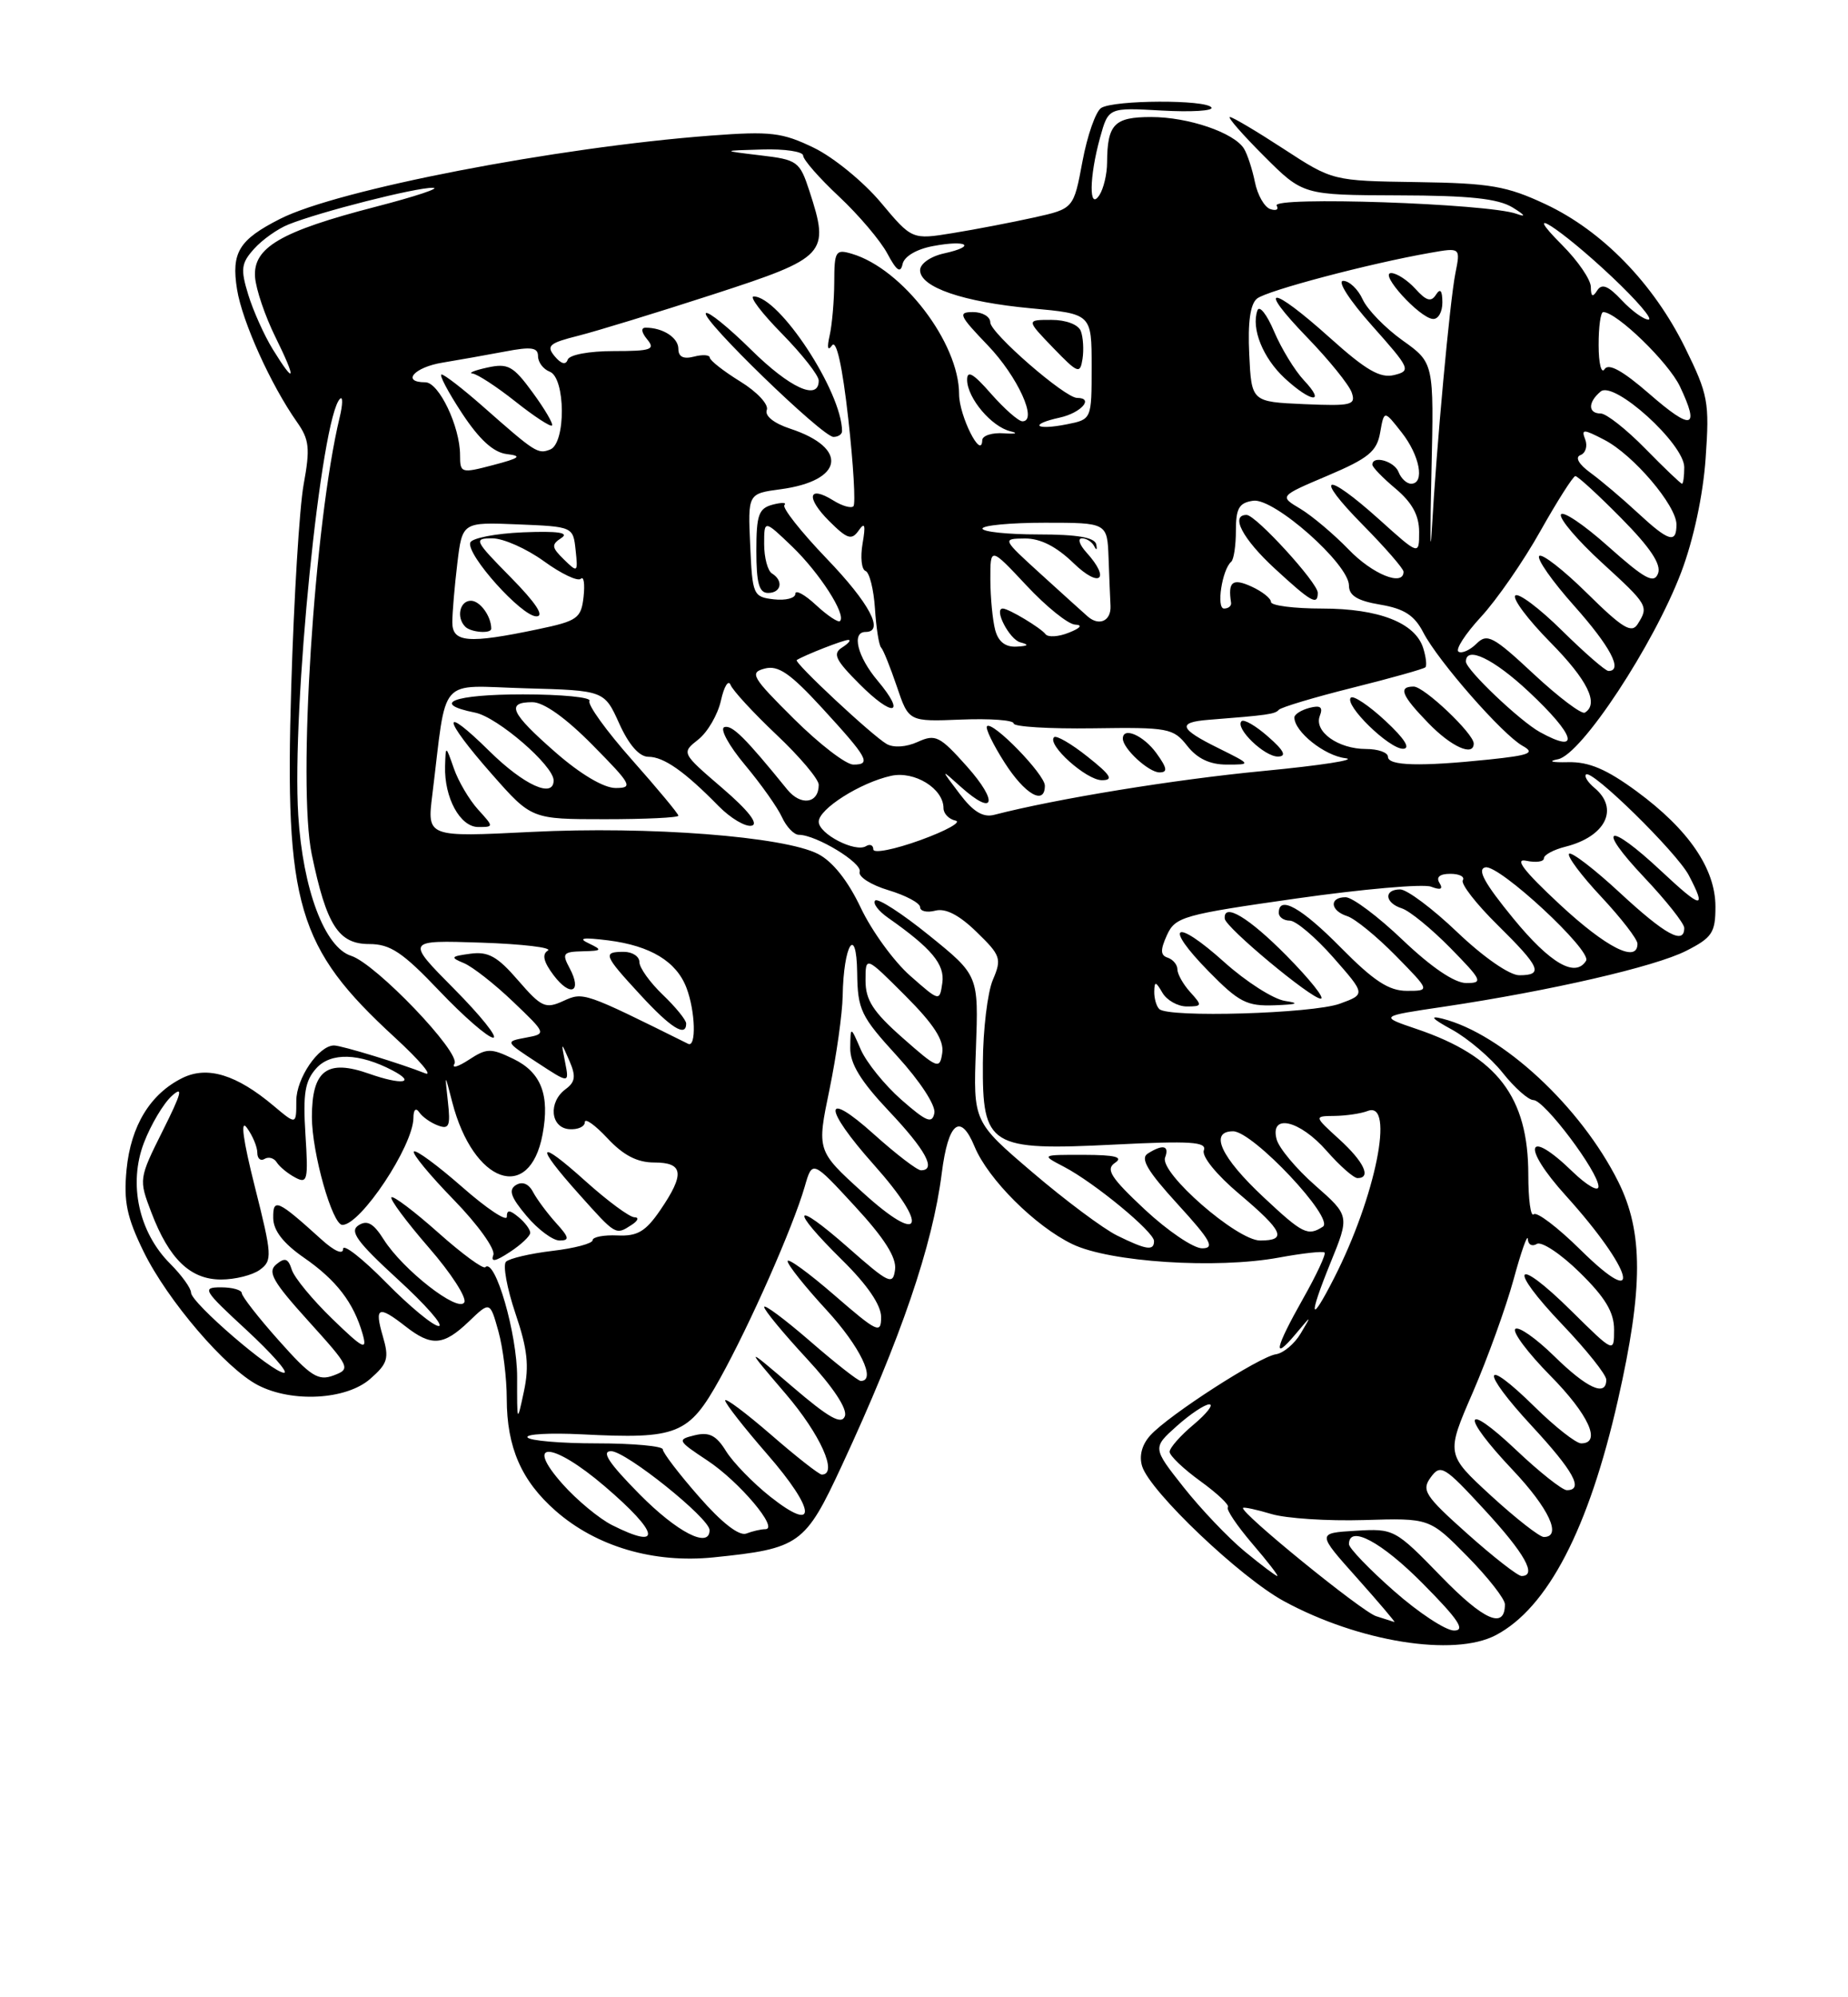 <?xml version="1.0" encoding="UTF-8" standalone="no"?>
<!DOCTYPE svg PUBLIC "-//W3C//DTD SVG 1.1//EN" "http://www.w3.org/Graphics/SVG/1.1/DTD/svg11.dtd" >
<svg xmlns="http://www.w3.org/2000/svg" xmlns:xlink="http://www.w3.org/1999/xlink" version="1.1" viewBox="0 0 237 256">
 <g >
 <path fill="currentColor"
d=" M 191.80 209.60 C 198.47 206.12 203.75 195.99 207.50 179.42 C 210.75 165.10 210.76 157.91 207.53 151.45 C 202.72 141.84 192.67 132.52 185.00 130.57 C 183.26 130.13 183.63 130.56 186.21 131.97 C 188.25 133.09 191.18 135.58 192.71 137.50 C 194.24 139.43 196.02 141.00 196.66 141.00 C 198.07 141.00 205.00 150.22 205.00 152.08 C 205.00 152.80 203.52 151.95 201.70 150.20 C 195.76 144.43 195.05 146.89 200.83 153.27 C 209.45 162.81 210.95 168.34 202.69 160.19 C 199.77 157.31 197.07 155.26 196.69 155.64 C 196.31 156.02 196.00 153.74 196.00 150.57 C 196.00 140.60 192.01 135.39 181.71 131.90 C 176.87 130.26 176.87 130.26 185.19 129.03 C 198.89 126.98 212.26 123.90 216.25 121.87 C 219.58 120.18 220.00 119.54 220.00 116.21 C 220.00 111.35 216.56 106.32 209.89 101.42 C 206.03 98.59 203.78 97.63 201.10 97.69 C 198.98 97.74 198.45 97.58 199.82 97.31 C 202.83 96.70 212.09 82.64 215.62 73.32 C 217.19 69.17 218.41 63.47 218.74 58.76 C 219.25 51.53 219.07 50.59 216.11 44.57 C 212.05 36.33 205.49 29.59 198.22 26.18 C 193.23 23.84 191.13 23.48 181.70 23.34 C 170.91 23.18 170.91 23.18 164.63 19.09 C 161.18 16.84 158.08 15.00 157.73 15.00 C 157.38 15.00 159.35 17.25 162.10 20.00 C 167.10 25.00 167.10 25.00 179.30 25.04 C 188.46 25.06 192.12 25.45 194.00 26.60 C 195.59 27.58 195.77 27.87 194.50 27.41 C 190.86 26.08 162.97 25.14 163.73 26.36 C 164.03 26.86 163.66 27.05 162.91 26.80 C 162.16 26.55 161.27 24.99 160.94 23.34 C 160.60 21.68 159.97 19.76 159.54 19.06 C 158.27 17.00 152.39 15.00 147.64 15.00 C 142.90 15.00 142.01 15.91 141.98 20.83 C 141.98 22.30 141.53 24.18 141.00 25.00 C 139.63 27.12 139.68 22.69 141.08 17.64 C 142.15 13.78 142.15 13.78 149.00 14.17 C 152.76 14.38 155.63 14.21 155.36 13.78 C 154.73 12.75 142.86 12.80 141.22 13.84 C 140.52 14.29 139.44 17.38 138.82 20.70 C 137.69 26.75 137.69 26.75 132.60 27.88 C 129.79 28.50 125.13 29.40 122.23 29.87 C 116.96 30.73 116.96 30.73 112.95 25.94 C 110.74 23.31 106.88 20.15 104.37 18.94 C 100.32 16.98 98.84 16.80 91.15 17.38 C 71.34 18.88 43.34 24.29 35.93 28.05 C 30.64 30.73 29.64 32.36 30.40 37.09 C 31.06 41.21 34.73 49.33 38.09 54.10 C 39.67 56.34 39.79 57.46 38.94 62.10 C 38.40 65.07 37.69 76.74 37.35 88.03 C 36.50 116.01 38.12 121.48 50.63 132.97 C 53.86 135.94 55.60 138.01 54.50 137.56 C 51.48 136.35 43.80 134.00 42.84 134.00 C 40.87 134.00 38.00 138.21 38.00 141.09 C 38.00 144.18 38.00 144.18 35.13 141.77 C 30.35 137.74 26.61 136.59 23.41 138.16 C 19.28 140.19 16.78 144.28 16.23 149.91 C 15.84 154.00 16.26 156.01 18.42 160.43 C 21.49 166.69 28.95 175.40 33.08 177.54 C 37.46 179.81 44.40 179.42 47.46 176.75 C 49.73 174.77 49.93 174.11 49.09 171.25 C 48.00 167.51 48.52 167.28 52.00 170.00 C 55.34 172.61 56.87 172.49 60.12 169.39 C 62.84 166.78 62.84 166.78 63.92 170.64 C 64.51 172.76 64.99 176.65 64.99 179.28 C 65.00 185.52 66.87 189.80 71.26 193.65 C 76.48 198.23 83.84 200.40 91.53 199.61 C 102.57 198.48 103.25 197.99 107.96 187.85 C 115.55 171.52 119.61 159.63 120.78 150.35 C 121.61 143.83 123.17 142.57 124.99 146.97 C 126.72 151.15 132.78 157.19 137.54 159.47 C 142.34 161.78 156.00 162.66 164.00 161.19 C 167.03 160.63 169.67 160.34 169.87 160.54 C 170.08 160.74 168.84 163.40 167.12 166.44 C 163.51 172.83 163.14 174.58 166.15 171.00 C 168.24 168.51 168.24 168.51 166.81 170.91 C 166.02 172.24 164.59 173.44 163.63 173.58 C 161.48 173.90 149.86 181.39 147.53 183.97 C 146.44 185.17 146.06 186.61 146.48 187.95 C 147.52 191.21 159.09 202.21 164.67 205.23 C 174.26 210.44 186.43 212.39 191.80 209.60 Z  M 178.75 203.90 C 175.59 201.12 173.00 198.42 173.00 197.92 C 173.00 195.39 177.19 197.63 182.50 203.00 C 187.06 207.60 187.98 209.00 186.47 208.99 C 185.39 208.98 181.91 206.69 178.75 203.90 Z  M 176.48 207.15 C 174.62 206.55 158.93 193.79 159.42 193.27 C 159.53 193.14 161.18 193.49 163.07 194.06 C 164.95 194.62 170.29 194.97 174.92 194.83 C 183.34 194.57 183.34 194.57 188.17 199.47 C 190.83 202.17 193.00 204.94 193.00 205.63 C 193.00 208.88 190.32 207.72 184.83 202.07 C 178.91 195.98 178.77 195.91 173.86 196.20 C 168.89 196.50 168.89 196.50 174.03 202.25 C 176.85 205.41 179.01 207.96 178.83 207.90 C 178.65 207.85 177.59 207.51 176.48 207.15 Z  M 159.63 198.85 C 157.52 197.11 154.00 193.41 151.80 190.63 C 147.80 185.57 147.80 185.57 150.92 182.78 C 152.63 181.25 154.51 180.00 155.09 180.00 C 155.68 180.00 154.77 181.17 153.08 182.59 C 151.38 184.01 150.00 185.58 150.00 186.08 C 150.00 186.58 151.78 188.28 153.97 189.86 C 156.15 191.44 157.73 192.94 157.47 193.19 C 157.22 193.45 158.62 195.53 160.58 197.83 C 162.55 200.12 164.00 202.00 163.81 202.00 C 163.61 202.00 161.73 200.58 159.63 198.85 Z  M 188.20 196.60 C 182.73 191.72 182.27 191.01 183.49 189.35 C 184.75 187.63 185.22 187.91 190.37 193.50 C 195.56 199.12 197.17 202.00 195.13 202.00 C 194.65 202.00 191.53 199.57 188.20 196.60 Z  M 78.50 195.48 C 76.85 194.65 74.00 192.29 72.17 190.24 C 67.12 184.57 70.81 184.74 77.55 190.50 C 84.57 196.50 85.00 198.75 78.50 195.48 Z  M 82.00 191.50 C 78.08 187.53 77.07 186.00 78.37 186.00 C 80.27 186.00 91.00 194.60 91.00 196.12 C 91.00 198.54 86.85 196.41 82.00 191.50 Z  M 89.63 191.82 C 87.08 188.92 85.00 186.19 85.00 185.77 C 85.00 185.35 81.20 185.00 76.56 185.00 C 71.92 185.00 67.91 184.66 67.65 184.23 C 67.39 183.81 70.51 183.64 74.59 183.84 C 86.92 184.47 88.33 183.90 92.32 176.72 C 96.19 169.76 101.70 157.28 103.20 152.10 C 104.18 148.69 104.18 148.69 109.63 154.60 C 113.41 158.69 114.99 161.18 114.79 162.72 C 114.52 164.77 114.03 164.54 108.75 159.89 C 101.68 153.67 101.17 154.77 108.00 161.50 C 111.23 164.68 113.00 167.27 113.00 168.81 C 113.00 171.01 112.54 170.80 107.00 166.00 C 103.70 163.14 101.00 161.18 101.01 161.65 C 101.01 162.12 103.26 164.94 106.01 167.92 C 110.30 172.58 112.43 177.00 110.39 177.00 C 110.05 177.00 107.12 174.71 103.89 171.90 C 100.65 169.10 98.00 167.12 98.00 167.52 C 98.00 167.91 100.46 170.89 103.46 174.13 C 106.86 177.80 108.71 180.60 108.35 181.52 C 107.92 182.65 106.30 181.74 101.64 177.75 C 95.50 172.50 95.50 172.50 100.75 178.64 C 105.23 183.87 107.52 189.00 105.39 189.00 C 105.05 189.00 102.12 186.71 98.89 183.90 C 95.65 181.10 93.00 179.11 93.00 179.50 C 93.00 179.88 95.41 182.96 98.36 186.35 C 104.66 193.57 104.90 196.67 98.78 191.83 C 96.56 190.07 94.02 187.45 93.12 186.01 C 91.87 183.98 90.96 183.51 89.10 183.96 C 86.80 184.52 86.87 184.65 90.74 187.21 C 94.83 189.92 99.96 196.00 98.15 196.00 C 97.61 196.00 96.51 196.25 95.71 196.56 C 94.79 196.91 92.55 195.17 89.63 191.82 Z  M 191.21 191.70 C 185.44 186.39 185.44 186.39 188.89 178.45 C 190.78 174.08 193.13 167.57 194.11 164.00 C 195.08 160.43 195.91 158.09 195.94 158.81 C 195.97 159.53 196.49 159.81 197.09 159.44 C 197.69 159.07 200.17 160.71 202.59 163.09 C 205.87 166.30 207.00 168.19 207.00 170.42 C 207.00 173.43 207.00 173.43 201.52 168.02 C 194.22 160.81 193.24 162.31 200.38 169.79 C 203.47 173.03 206.00 176.20 206.00 176.84 C 206.00 179.08 203.54 177.96 199.31 173.81 C 196.96 171.51 194.72 169.95 194.33 170.34 C 193.94 170.73 195.95 173.41 198.81 176.31 C 203.74 181.30 205.43 185.00 202.78 185.00 C 202.12 185.00 199.43 182.89 196.81 180.31 C 190.06 173.67 189.78 175.57 196.45 182.77 C 201.82 188.57 203.15 191.00 200.94 191.00 C 200.36 191.00 197.43 188.68 194.44 185.85 C 187.61 179.40 187.28 181.31 194.00 188.41 C 198.65 193.33 200.36 197.00 197.99 197.00 C 197.44 197.00 194.39 194.61 191.21 191.70 Z  M 66.32 176.50 C 66.33 170.97 63.49 161.17 62.24 162.42 C 61.97 162.70 59.24 160.70 56.19 157.98 C 53.13 155.26 50.44 153.23 50.20 153.46 C 49.97 153.70 52.12 156.59 54.98 159.89 C 57.85 163.18 59.90 166.36 59.54 166.94 C 58.72 168.26 51.67 162.75 49.21 158.87 C 47.90 156.79 47.09 156.34 45.98 157.05 C 44.79 157.81 45.78 159.17 51.00 163.96 C 54.58 167.23 56.95 169.93 56.27 169.96 C 55.60 169.98 52.56 167.48 49.52 164.39 C 46.48 161.30 44.00 159.36 44.00 160.08 C 44.00 160.85 42.89 160.37 41.25 158.89 C 35.58 153.76 35.00 153.50 35.04 156.13 C 35.06 157.73 36.34 159.37 38.98 161.20 C 43.14 164.08 45.35 166.95 46.51 171.00 C 47.12 173.16 46.60 172.90 42.61 169.04 C 40.08 166.59 37.74 163.76 37.42 162.74 C 36.96 161.29 36.54 161.14 35.43 162.06 C 34.27 163.02 34.99 164.28 39.55 169.32 C 44.91 175.25 45.01 175.45 42.79 176.29 C 40.81 177.03 39.85 176.42 35.76 171.82 C 33.15 168.90 31.02 166.16 31.01 165.75 C 31.00 165.34 29.80 165.00 28.34 165.00 C 25.85 165.00 26.07 165.36 31.59 170.45 C 34.84 173.46 37.02 175.93 36.44 175.95 C 35.01 176.02 24.50 166.98 24.50 165.68 C 24.50 165.12 23.30 163.45 21.83 161.98 C 17.79 157.95 16.44 151.74 18.46 146.47 C 19.35 144.15 20.95 141.45 22.03 140.47 C 23.55 139.10 23.29 140.10 20.88 144.91 C 17.80 151.08 17.79 151.16 19.41 155.40 C 21.69 161.38 24.41 164.00 28.35 164.00 C 30.15 164.00 32.39 163.44 33.33 162.75 C 34.94 161.57 34.90 160.91 32.68 152.10 C 31.16 146.08 30.80 143.37 31.66 144.55 C 32.40 145.56 33.00 147.00 33.00 147.75 C 33.00 148.50 33.42 148.86 33.93 148.54 C 34.44 148.23 35.14 148.42 35.49 148.98 C 35.83 149.53 36.89 150.41 37.85 150.92 C 39.43 151.77 39.55 151.28 39.17 145.38 C 38.84 140.16 39.11 138.54 40.57 136.92 C 42.43 134.86 46.08 134.97 50.34 137.20 C 53.44 138.83 51.54 139.10 47.36 137.63 C 41.93 135.71 40.00 137.17 40.00 143.18 C 40.00 147.75 42.62 157.00 43.91 157.00 C 46.26 157.00 52.98 146.89 53.02 143.30 C 53.02 142.22 53.33 141.93 53.77 142.57 C 54.17 143.16 55.25 143.92 56.18 144.26 C 57.60 144.79 57.79 144.31 57.44 141.19 C 57.03 137.50 57.03 137.50 58.00 141.27 C 60.69 151.68 67.92 154.26 69.58 145.41 C 70.53 140.35 69.41 137.45 65.84 135.72 C 62.94 134.32 62.43 134.33 60.12 135.84 C 58.72 136.75 57.90 136.98 58.28 136.35 C 59.15 134.95 48.20 123.52 45.03 122.51 C 41.64 121.43 38.84 114.01 38.25 104.49 C 37.40 90.87 41.18 53.34 43.62 51.10 C 43.98 50.77 43.96 51.85 43.56 53.50 C 40.30 67.03 38.15 100.67 39.98 109.50 C 41.87 118.60 43.41 121.00 47.34 121.00 C 50.05 121.00 51.62 122.04 56.34 127.00 C 59.48 130.30 62.59 133.00 63.25 133.00 C 63.90 133.00 61.65 130.19 58.24 126.75 C 52.04 120.50 52.04 120.50 61.71 120.82 C 67.03 121.00 70.88 121.46 70.26 121.84 C 69.48 122.32 69.71 123.29 71.00 125.00 C 73.16 127.86 74.70 127.17 73.05 124.09 C 72.04 122.21 72.21 121.99 74.71 121.93 C 77.22 121.87 77.30 121.77 75.50 120.91 C 74.06 120.23 74.77 120.13 78.00 120.53 C 83.43 121.22 86.76 123.24 88.04 126.62 C 89.18 129.60 89.32 134.32 88.25 133.79 C 74.86 127.14 74.82 127.13 72.26 128.29 C 69.95 129.35 69.44 129.11 66.44 125.65 C 63.80 122.59 62.61 121.93 60.33 122.24 C 57.79 122.58 57.71 122.71 59.50 123.45 C 60.60 123.91 63.44 126.13 65.80 128.39 C 70.10 132.50 70.10 132.50 67.43 133.00 C 64.77 133.50 64.77 133.50 68.89 136.19 C 73.01 138.89 73.01 138.89 72.48 136.19 C 71.95 133.50 71.95 133.50 73.03 135.98 C 73.88 137.94 73.78 138.68 72.55 139.59 C 70.29 141.24 70.58 144.54 73.00 144.73 C 74.10 144.81 75.00 144.41 75.00 143.83 C 75.00 143.26 76.31 144.19 77.90 145.89 C 79.94 148.08 81.72 149.00 83.90 149.00 C 87.66 149.00 87.85 150.46 84.68 155.10 C 82.80 157.85 81.75 158.47 79.18 158.35 C 77.43 158.27 76.00 158.55 76.00 158.96 C 76.00 159.38 73.67 160.00 70.83 160.33 C 67.98 160.67 65.31 161.30 64.89 161.72 C 64.47 162.15 65.02 165.13 66.10 168.34 C 67.65 172.90 67.89 175.08 67.19 178.34 C 66.31 182.46 66.31 182.44 66.32 176.50 Z  M 68.00 158.01 C 68.00 157.59 67.33 156.68 66.50 156.00 C 65.35 155.05 65.00 155.04 65.00 155.96 C 65.00 156.62 62.42 154.91 59.27 152.14 C 56.12 149.38 53.34 147.33 53.08 147.59 C 52.82 147.84 55.12 150.63 58.19 153.78 C 61.27 156.94 63.54 160.10 63.27 160.85 C 62.91 161.81 63.51 161.71 65.38 160.48 C 66.82 159.54 68.00 158.43 68.00 158.01 Z  M 71.31 156.75 C 70.19 155.51 68.87 153.73 68.37 152.80 C 67.81 151.72 66.99 151.39 66.17 151.89 C 65.18 152.51 65.50 153.44 67.53 155.85 C 68.98 157.58 70.89 159.00 71.76 159.00 C 73.08 159.00 73.00 158.61 71.31 156.75 Z  M 81.00 157.00 C 81.83 156.47 81.99 156.02 81.36 156.02 C 80.73 156.01 77.92 153.93 75.11 151.41 C 68.90 145.82 68.48 146.61 74.25 153.05 C 79.02 158.38 78.94 158.33 81.00 157.00 Z  M 88.00 131.19 C 88.00 130.74 86.65 129.08 85.00 127.50 C 83.35 125.92 82.00 124.04 82.00 123.31 C 82.00 122.59 81.10 122.00 80.00 122.00 C 77.25 122.00 77.41 122.41 82.13 127.52 C 86.04 131.77 88.00 132.99 88.00 131.19 Z  M 170.61 161.91 C 173.09 155.83 173.09 155.83 168.67 151.94 C 166.23 149.80 164.01 147.14 163.72 146.02 C 162.84 142.68 166.67 143.56 170.13 147.50 C 171.82 149.43 173.61 151.00 174.10 151.00 C 175.91 151.00 174.92 148.90 171.75 146.02 C 168.50 143.06 168.50 143.06 171.17 143.03 C 172.64 143.01 174.55 142.73 175.42 142.39 C 178.90 141.06 176.42 153.38 171.10 163.80 C 168.00 169.89 167.75 168.95 170.61 161.91 Z  M 143.26 158.36 C 141.48 157.48 136.60 153.84 132.42 150.27 C 124.81 143.78 124.81 143.78 125.16 134.40 C 125.50 125.02 125.50 125.02 119.18 119.91 C 115.71 117.10 112.59 115.08 112.24 115.42 C 111.90 115.77 112.63 116.75 113.87 117.62 C 119.47 121.55 121.19 123.60 120.85 125.98 C 120.50 128.39 120.50 128.39 116.72 125.06 C 114.64 123.23 111.79 119.31 110.39 116.35 C 108.76 112.91 106.79 110.42 104.92 109.46 C 100.56 107.21 83.22 105.87 68.14 106.63 C 54.77 107.30 54.77 107.30 55.44 101.90 C 57.36 86.34 56.00 87.90 67.37 88.22 C 77.50 88.50 77.50 88.50 79.42 92.75 C 80.66 95.49 81.99 97.00 83.16 97.00 C 85.13 97.00 87.82 98.89 92.17 103.33 C 93.70 104.88 95.60 106.01 96.40 105.83 C 97.33 105.62 95.97 103.87 92.62 101.00 C 87.38 96.50 87.38 96.50 89.56 94.78 C 90.76 93.83 92.06 91.58 92.46 89.78 C 92.86 87.98 93.41 87.08 93.69 87.78 C 93.96 88.49 96.62 91.37 99.59 94.18 C 102.57 96.99 105.00 99.87 105.00 100.59 C 105.00 103.00 102.70 103.34 100.95 101.18 C 95.58 94.56 93.88 92.87 92.89 93.20 C 92.29 93.40 93.48 95.58 95.53 98.03 C 97.59 100.49 99.73 103.51 100.29 104.75 C 100.86 105.99 101.83 107.00 102.45 107.00 C 104.67 107.00 110.63 110.62 110.25 111.74 C 110.04 112.37 111.70 113.43 113.94 114.10 C 116.17 114.77 118.00 115.75 118.00 116.27 C 118.00 116.80 118.88 117.00 119.96 116.72 C 121.26 116.38 123.02 117.28 125.24 119.45 C 128.35 122.46 128.49 122.88 127.33 125.59 C 126.65 127.19 126.07 131.98 126.05 136.23 C 125.98 146.96 126.87 147.51 143.00 146.70 C 152.69 146.21 154.80 146.35 154.39 147.44 C 154.09 148.21 156.02 150.58 158.94 153.04 C 164.58 157.80 165.12 159.00 161.61 159.00 C 158.64 159.00 148.67 150.30 149.42 148.36 C 150.00 146.82 149.13 146.63 147.19 147.86 C 146.20 148.49 147.18 150.13 151.04 154.35 C 155.29 159.00 155.84 160.00 154.17 160.00 C 153.05 160.00 149.75 157.76 146.82 155.03 C 142.44 150.93 141.76 149.87 143.00 149.04 C 144.10 148.30 143.03 148.03 139.00 148.02 C 133.50 148.01 133.50 148.01 136.45 149.55 C 140.36 151.59 148.00 157.89 148.00 159.07 C 148.00 160.36 147.02 160.21 143.26 158.36 Z  M 61.30 103.75 C 60.18 102.51 58.78 100.15 58.21 98.50 C 57.16 95.50 57.16 95.50 57.08 98.20 C 56.96 102.24 59.01 106.00 61.33 106.00 C 63.34 106.00 63.34 105.99 61.30 103.75 Z  M 87.00 104.55 C 87.00 104.30 84.32 101.08 81.04 97.38 C 77.77 93.69 75.32 90.30 75.60 89.84 C 75.89 89.38 72.04 89.00 67.06 89.00 C 58.19 89.00 55.11 90.17 60.93 91.34 C 63.80 91.91 71.00 98.13 71.00 100.03 C 71.00 102.37 67.19 100.63 62.78 96.29 C 56.48 90.08 56.68 91.97 63.10 99.25 C 68.17 105.00 68.17 105.00 77.58 105.00 C 82.76 105.00 87.00 104.80 87.00 104.55 Z  M 110.63 152.83 C 104.75 147.49 104.75 147.49 106.38 139.64 C 107.27 135.32 108.03 129.92 108.07 127.64 C 108.18 121.06 109.84 118.40 109.93 124.67 C 109.99 129.45 110.39 130.26 115.08 135.39 C 117.98 138.57 120.02 141.68 119.83 142.66 C 119.55 144.08 118.82 143.78 115.60 140.96 C 113.46 139.08 111.12 136.18 110.39 134.52 C 109.08 131.50 109.08 131.50 109.04 134.31 C 109.01 136.34 110.39 138.59 114.00 142.41 C 118.72 147.40 120.13 150.00 118.11 150.00 C 117.62 150.00 114.92 147.93 112.11 145.41 C 105.52 139.48 105.50 141.92 112.07 149.29 C 119.26 157.35 118.26 159.78 110.63 152.83 Z  M 162.06 153.46 C 156.58 148.34 155.03 145.00 158.14 145.00 C 160.68 145.00 171.24 156.22 169.65 157.23 C 167.72 158.47 167.08 158.16 162.06 153.46 Z  M 115.75 133.02 C 111.97 129.69 111.00 128.18 111.00 125.68 C 111.00 122.52 111.00 122.52 116.09 127.61 C 119.77 131.29 121.08 133.33 120.84 134.96 C 120.52 137.09 120.25 136.99 115.75 133.02 Z  M 148.67 129.33 C 148.30 128.97 148.01 127.95 148.03 127.08 C 148.06 125.74 148.22 125.77 149.08 127.25 C 149.64 128.21 151.05 129.00 152.20 129.00 C 154.18 129.00 154.21 128.89 152.65 127.17 C 151.74 126.17 151.00 124.85 151.00 124.25 C 151.00 123.66 150.44 122.98 149.76 122.75 C 148.81 122.44 148.79 121.77 149.66 119.85 C 150.73 117.51 151.73 117.23 166.27 115.16 C 174.77 113.95 182.54 113.27 183.53 113.65 C 184.77 114.12 185.10 113.97 184.61 113.17 C 184.14 112.42 184.64 112.00 186.00 112.00 C 187.16 112.00 187.89 112.37 187.60 112.83 C 187.32 113.29 189.32 115.86 192.04 118.54 C 197.55 123.97 198.00 125.00 194.84 125.00 C 193.59 125.00 190.26 122.69 186.91 119.50 C 183.74 116.47 180.44 114.00 179.57 114.00 C 177.43 114.00 177.58 115.73 179.79 116.43 C 180.78 116.75 183.57 119.03 186.00 121.50 C 190.08 125.66 190.24 126.00 188.05 126.00 C 186.54 126.00 183.58 123.99 179.91 120.50 C 176.74 117.47 173.44 115.00 172.57 115.00 C 170.43 115.00 170.58 116.73 172.79 117.43 C 173.78 117.75 176.57 120.03 179.00 122.50 C 183.42 127.00 183.42 127.00 180.42 127.00 C 178.12 127.00 176.18 125.73 172.00 121.50 C 166.90 116.33 164.00 114.70 164.00 117.00 C 164.00 117.55 164.64 118.00 165.42 118.00 C 166.19 118.00 168.70 120.12 170.99 122.72 C 175.14 127.44 175.14 127.44 171.82 128.65 C 168.31 129.92 149.80 130.47 148.67 129.33 Z  M 164.79 128.29 C 163.30 128.06 159.79 125.82 157.00 123.31 C 150.62 117.58 149.11 118.50 155.02 124.52 C 158.89 128.46 159.90 128.98 163.46 128.85 C 166.39 128.74 166.75 128.59 164.79 128.29 Z  M 165.00 122.50 C 160.15 117.59 156.88 115.63 157.07 117.75 C 157.16 118.86 168.14 128.00 169.38 128.00 C 169.96 128.00 167.99 125.53 165.00 122.50 Z  M 194.10 117.75 C 190.36 113.19 189.39 111.41 190.50 111.17 C 192.27 110.80 204.20 121.86 203.41 123.14 C 202.04 125.36 198.82 123.50 194.10 117.75 Z  M 200.00 115.89 C 195.40 111.61 194.16 109.98 195.75 110.33 C 196.99 110.59 198.00 110.45 198.00 110.01 C 198.00 109.58 199.23 108.91 200.74 108.53 C 205.93 107.23 207.69 103.65 204.48 100.98 C 203.64 100.28 203.15 99.51 203.40 99.27 C 204.12 98.54 215.04 109.25 216.59 112.20 C 218.90 116.62 218.26 116.52 213.04 111.64 C 206.18 105.22 204.58 105.80 210.85 112.44 C 213.68 115.43 216.00 118.36 216.00 118.94 C 216.00 121.15 213.57 119.82 207.77 114.45 C 204.47 111.39 201.53 109.14 201.23 109.43 C 200.94 109.73 202.79 112.21 205.35 114.94 C 207.91 117.68 210.00 120.38 210.00 120.96 C 210.00 123.50 206.00 121.47 200.00 115.89 Z  M 112.00 108.87 C 112.00 108.33 111.58 108.14 111.07 108.45 C 109.70 109.31 105.00 106.89 105.00 105.32 C 105.00 103.69 110.33 100.31 114.28 99.44 C 117.28 98.78 121.00 101.07 121.00 103.58 C 121.00 104.28 121.69 105.00 122.54 105.18 C 123.38 105.35 121.35 106.48 118.04 107.68 C 114.72 108.88 112.00 109.42 112.00 108.87 Z  M 123.06 101.73 C 120.61 98.50 120.61 98.50 123.23 100.86 C 127.55 104.73 128.10 102.83 124.00 98.23 C 120.52 94.33 119.97 94.06 117.70 95.09 C 116.23 95.76 114.61 95.87 113.71 95.36 C 111.85 94.29 101.75 84.87 102.18 84.60 C 103.23 83.95 108.21 82.00 108.80 82.02 C 109.18 82.02 108.83 82.46 108.00 82.99 C 106.75 83.78 107.13 84.58 110.22 87.67 C 114.54 92.01 116.28 91.68 112.54 87.23 C 109.96 84.17 109.18 81.00 111.00 81.00 C 113.47 81.00 111.53 77.33 106.00 71.58 C 102.70 68.14 100.27 65.06 100.60 64.73 C 100.93 64.40 100.25 64.38 99.10 64.68 C 97.29 65.16 97.00 65.99 97.00 70.62 C 97.00 74.74 97.35 76.00 98.50 76.00 C 100.20 76.00 100.51 74.43 99.00 73.50 C 98.45 73.16 98.00 71.47 98.00 69.74 C 98.00 66.61 98.00 66.61 101.59 70.05 C 105.11 73.44 108.55 78.78 107.73 79.60 C 107.50 79.83 106.12 78.91 104.66 77.56 C 103.20 76.20 102.00 75.55 102.00 76.11 C 102.00 76.67 100.76 76.99 99.25 76.82 C 96.59 76.51 96.49 76.27 96.21 69.89 C 95.91 63.27 95.91 63.27 100.10 62.71 C 108.19 61.63 108.87 57.43 101.35 54.95 C 99.25 54.26 98.05 53.30 98.34 52.55 C 98.61 51.85 97.09 50.22 94.94 48.90 C 92.80 47.58 91.04 46.20 91.03 45.84 C 91.01 45.48 90.10 45.42 89.00 45.71 C 87.65 46.06 87.00 45.74 87.00 44.72 C 87.00 43.28 85.02 42.00 82.80 42.00 C 82.17 42.00 82.25 42.59 83.00 43.50 C 84.08 44.80 83.52 45.00 78.71 45.00 C 75.54 45.00 73.01 45.47 72.80 46.11 C 72.56 46.81 71.96 46.65 71.14 45.67 C 70.02 44.32 70.43 43.97 74.18 43.03 C 76.55 42.43 84.35 40.04 91.50 37.72 C 106.03 33.00 106.44 32.56 103.80 24.47 C 102.56 20.68 102.27 20.47 97.50 19.91 C 92.50 19.31 92.50 19.31 97.75 19.16 C 100.64 19.07 103.00 19.43 103.00 19.94 C 103.00 20.46 105.07 22.83 107.60 25.19 C 110.13 27.56 112.92 30.85 113.80 32.50 C 114.98 34.71 115.49 35.07 115.75 33.85 C 115.96 32.87 117.54 31.93 119.66 31.54 C 124.05 30.71 125.30 31.55 121.07 32.48 C 119.34 32.86 118.00 33.80 118.00 34.63 C 118.00 36.82 123.52 38.71 132.25 39.52 C 140.00 40.23 140.00 40.23 140.00 46.99 C 140.00 53.75 140.00 53.75 136.84 54.38 C 132.74 55.20 131.90 54.40 135.93 53.52 C 138.66 52.91 140.34 51.00 138.13 51.00 C 136.57 51.00 127.00 42.68 127.00 41.32 C 127.00 40.60 126.01 40.00 124.79 40.00 C 122.81 40.00 123.00 40.43 126.67 44.25 C 130.51 48.25 133.14 54.00 131.12 54.00 C 130.62 54.00 128.81 52.41 127.10 50.47 C 124.81 47.85 124.01 47.39 124.03 48.72 C 124.08 51.05 127.16 54.70 129.59 55.28 C 130.64 55.53 130.26 55.65 128.75 55.54 C 127.24 55.43 125.99 55.83 125.97 56.42 C 125.89 59.04 123.00 53.29 123.00 50.52 C 123.00 43.95 115.74 34.45 109.25 32.53 C 107.16 31.91 107.00 32.18 106.99 36.18 C 106.98 38.56 106.71 41.62 106.40 43.00 C 106.04 44.59 106.15 45.05 106.71 44.27 C 107.27 43.49 108.04 46.97 108.79 53.69 C 109.45 59.56 109.74 64.59 109.45 64.89 C 109.15 65.18 107.99 64.85 106.86 64.14 C 103.64 62.14 103.32 63.77 106.33 66.78 C 108.66 69.10 109.22 69.28 110.12 68.00 C 110.91 66.86 111.04 67.27 110.62 69.68 C 110.32 71.43 110.49 73.00 111.00 73.18 C 111.50 73.36 112.05 75.53 112.21 78.00 C 112.37 80.47 112.72 82.72 113.00 83.00 C 113.28 83.28 114.18 85.53 115.02 88.00 C 116.54 92.50 116.54 92.50 123.27 92.23 C 126.97 92.08 130.00 92.30 130.00 92.73 C 130.00 93.15 134.58 93.43 140.18 93.35 C 149.83 93.21 150.47 93.32 152.26 95.60 C 153.54 97.23 155.16 98.00 157.32 98.00 C 160.50 98.00 160.50 98.00 156.25 95.89 C 151.22 93.41 150.94 92.58 155.00 92.26 C 162.57 91.67 163.53 91.53 164.00 90.98 C 164.28 90.66 168.53 89.38 173.46 88.15 C 178.39 86.92 182.59 85.74 182.80 85.53 C 183.01 85.32 182.88 84.21 182.52 83.06 C 181.49 79.82 176.83 78.00 169.55 78.00 C 165.95 78.00 163.00 77.62 163.00 77.16 C 163.00 76.70 161.88 75.81 160.50 75.18 C 158.06 74.07 157.46 74.55 157.88 77.25 C 157.95 77.66 157.54 78.00 156.98 78.00 C 155.96 78.00 156.73 72.99 157.90 72.00 C 158.23 71.72 158.50 69.92 158.50 68.00 C 158.50 65.14 158.91 64.44 160.72 64.18 C 163.39 63.80 173.00 72.30 173.00 75.05 C 173.00 76.34 174.09 77.01 177.02 77.50 C 180.09 78.02 181.40 78.87 182.54 81.08 C 184.44 84.74 192.68 94.15 195.27 95.60 C 196.91 96.51 196.21 96.80 190.97 97.35 C 182.13 98.27 178.00 98.16 178.00 97.00 C 178.00 96.45 176.74 96.00 175.19 96.00 C 171.62 96.00 168.49 93.77 169.26 91.76 C 169.70 90.63 169.35 90.36 167.93 90.73 C 166.87 91.01 166.00 91.56 166.00 91.96 C 166.00 93.78 169.86 96.86 172.54 97.18 C 174.17 97.37 169.43 98.11 162.00 98.82 C 150.61 99.91 135.51 102.37 127.50 104.44 C 126.07 104.81 124.80 104.04 123.06 101.73 Z  M 134.00 100.70 C 134.00 99.26 127.30 92.37 126.58 93.08 C 126.34 93.33 127.35 95.42 128.82 97.72 C 131.44 101.83 134.00 103.29 134.00 100.70 Z  M 139.48 96.99 C 137.40 95.33 135.46 94.21 135.18 94.49 C 134.23 95.44 139.32 100.00 141.31 100.00 C 142.86 100.00 142.47 99.36 139.48 96.99 Z  M 148.30 96.53 C 146.64 94.25 144.00 93.11 144.00 94.67 C 144.00 95.95 147.32 99.00 148.70 99.00 C 149.78 99.00 149.69 98.45 148.30 96.53 Z  M 162.63 94.42 C 161.06 93.03 159.52 92.14 159.22 92.44 C 158.35 93.32 162.16 97.00 163.90 96.97 C 165.04 96.95 164.68 96.21 162.63 94.42 Z  M 177.67 92.39 C 175.56 90.43 173.57 89.10 173.24 89.42 C 172.34 90.33 178.15 96.00 179.94 95.97 C 180.94 95.96 180.14 94.68 177.67 92.39 Z  M 189.00 95.30 C 189.00 94.03 182.64 88.00 181.30 88.00 C 179.28 88.00 179.73 89.13 183.20 92.70 C 186.13 95.73 189.00 97.01 189.00 95.30 Z  M 169.00 75.98 C 169.00 74.69 161.05 66.00 159.87 66.00 C 157.74 66.00 159.36 69.07 163.48 72.87 C 168.17 77.19 169.00 77.66 169.00 75.98 Z  M 107.99 55.25 C 107.96 50.21 99.94 38.00 96.66 38.00 C 96.06 38.00 97.70 40.15 100.29 42.78 C 102.88 45.42 105.00 48.12 105.00 48.78 C 105.00 51.43 101.30 49.74 96.31 44.81 C 93.41 41.95 90.81 39.85 90.53 40.14 C 89.83 40.84 105.47 56.00 106.89 56.00 C 107.50 56.00 108.00 55.66 107.99 55.25 Z  M 138.61 42.43 C 138.29 41.60 136.71 41.00 134.84 41.00 C 131.61 41.00 131.61 41.00 135.05 44.57 C 138.25 47.88 138.52 47.98 138.83 46.00 C 139.01 44.82 138.91 43.21 138.61 42.43 Z  M 101.81 92.13 C 96.41 86.77 96.09 86.21 98.08 85.69 C 99.80 85.24 101.34 86.30 105.38 90.69 C 111.32 97.16 111.79 98.00 109.44 98.00 C 108.49 98.00 105.06 95.36 101.81 92.13 Z  M 197.50 93.84 C 194.92 92.42 188.00 85.83 188.00 84.80 C 188.00 82.74 191.54 84.43 196.04 88.64 C 202.08 94.29 202.77 96.74 197.50 93.84 Z  M 196.69 86.39 C 191.49 81.54 190.72 81.14 189.36 82.50 C 188.52 83.33 187.48 83.80 187.05 83.53 C 186.62 83.26 187.91 81.26 189.92 79.08 C 191.94 76.90 195.37 71.95 197.54 68.08 C 199.72 64.21 201.74 61.04 202.03 61.02 C 202.33 61.01 204.98 63.44 207.92 66.42 C 211.65 70.19 213.08 72.35 212.64 73.50 C 212.12 74.86 210.97 74.24 206.26 70.05 C 203.11 67.23 200.37 65.40 200.18 65.96 C 199.99 66.53 202.35 69.29 205.42 72.10 C 211.38 77.55 211.47 77.71 210.02 80.00 C 209.25 81.23 208.06 80.50 203.56 76.06 C 200.53 73.07 197.76 70.91 197.40 71.26 C 197.05 71.62 199.06 74.49 201.88 77.65 C 206.53 82.87 208.18 86.00 206.28 86.00 C 205.89 86.00 203.20 83.66 200.31 80.81 C 197.41 77.95 194.73 75.94 194.33 76.33 C 193.94 76.73 195.95 79.41 198.81 82.31 C 203.61 87.17 205.10 90.21 203.25 91.34 C 202.84 91.59 199.89 89.37 196.69 86.39 Z  M 127.63 80.75 C 127.30 79.51 127.02 76.61 127.01 74.29 C 127.00 70.09 127.00 70.09 131.64 75.04 C 134.19 77.77 137.00 80.03 137.89 80.06 C 138.88 80.10 138.58 80.50 137.08 81.09 C 135.75 81.63 134.40 81.71 134.08 81.28 C 133.48 80.48 129.35 78.00 128.61 78.00 C 127.40 78.00 129.45 81.96 130.85 82.33 C 132.03 82.64 131.90 82.80 130.37 82.88 C 128.94 82.96 128.03 82.25 127.63 80.75 Z  M 58.01 79.75 C 58.01 78.51 58.30 75.12 58.65 72.21 C 59.29 66.92 59.29 66.92 66.39 67.21 C 73.48 67.50 73.50 67.51 73.82 70.50 C 74.13 73.39 74.08 73.43 72.32 71.71 C 70.73 70.16 70.69 69.80 72.00 68.95 C 73.04 68.27 71.55 68.05 67.08 68.23 C 63.55 68.38 60.50 68.97 60.31 69.55 C 59.80 71.10 66.89 79.00 68.79 79.00 C 69.86 79.00 68.74 77.29 65.50 74.00 C 60.82 69.25 60.70 69.00 63.14 69.00 C 64.55 69.00 67.52 70.32 69.75 71.93 C 71.98 73.55 74.11 74.56 74.49 74.18 C 74.87 73.81 75.02 74.85 74.84 76.50 C 74.53 79.26 74.06 79.59 69.00 80.65 C 60.04 82.53 58.00 82.36 58.01 79.75 Z  M 63.00 80.58 C 63.00 78.98 61.56 77.00 60.39 77.00 C 58.96 77.00 58.49 79.15 59.67 80.33 C 60.39 81.06 63.00 81.26 63.00 80.58 Z  M 139.50 79.02 C 138.95 78.54 136.25 76.10 133.50 73.60 C 128.50 69.05 128.50 69.05 131.45 69.02 C 133.44 69.01 135.48 70.05 137.70 72.20 C 141.05 75.44 142.46 74.27 139.35 70.83 C 138.43 69.82 138.17 69.00 138.76 69.00 C 139.35 69.00 140.06 69.46 140.34 70.03 C 140.62 70.59 140.73 70.48 140.59 69.78 C 140.40 68.88 138.16 68.50 133.16 68.50 C 129.22 68.50 126.00 68.16 126.00 67.75 C 126.00 67.34 129.60 67.00 134.00 67.00 C 142.00 67.00 142.00 67.00 142.17 71.50 C 142.26 73.97 142.37 76.75 142.42 77.67 C 142.51 79.58 140.97 80.30 139.50 79.02 Z  M 183.58 60.50 C 183.90 46.50 183.90 46.50 179.87 43.63 C 177.66 42.05 175.36 39.69 174.76 38.38 C 174.17 37.07 173.04 36.00 172.26 36.00 C 171.46 36.00 173.09 38.52 175.97 41.75 C 180.86 47.24 180.99 47.53 178.80 48.07 C 177.01 48.51 175.19 47.46 170.58 43.32 C 162.96 36.48 161.05 36.43 167.64 43.25 C 170.44 46.14 173.00 49.31 173.35 50.30 C 173.91 51.92 173.35 52.06 167.24 51.80 C 160.50 51.50 160.50 51.50 160.21 45.41 C 160.01 41.32 160.34 38.97 161.21 38.27 C 162.47 37.25 175.62 33.77 183.40 32.41 C 187.31 31.72 187.31 31.72 186.65 35.02 C 185.94 38.55 184.22 57.27 183.62 68.00 C 183.42 71.58 183.40 68.20 183.58 60.50 Z  M 167.22 48.74 C 166.05 47.49 164.33 44.68 163.40 42.49 C 162.47 40.29 161.51 39.08 161.26 39.79 C 160.44 42.11 161.97 45.89 164.75 48.47 C 168.14 51.61 170.12 51.82 167.22 48.74 Z  M 184.98 38.75 C 184.97 37.22 184.71 36.91 184.16 37.77 C 183.54 38.75 182.92 38.57 181.52 37.02 C 180.51 35.91 179.11 35.00 178.41 35.00 C 176.82 35.00 182.01 40.72 183.75 40.88 C 184.44 40.95 184.99 39.99 184.98 38.75 Z  M 172.95 70.42 C 171.05 68.46 168.27 66.12 166.78 65.22 C 164.05 63.60 164.05 63.60 170.28 60.96 C 175.51 58.74 176.58 57.86 177.00 55.44 C 177.51 52.56 177.51 52.56 179.75 55.42 C 182.09 58.38 182.76 62.00 180.97 62.00 C 180.40 62.00 179.68 61.33 179.36 60.50 C 178.82 59.10 176.00 58.32 176.00 59.56 C 176.00 59.88 177.35 61.27 179.00 62.65 C 181.11 64.43 182.00 66.07 182.00 68.18 C 182.00 71.19 182.00 71.19 176.89 66.59 C 169.89 60.30 168.37 60.79 174.78 67.28 C 177.65 70.19 180.00 72.89 180.00 73.28 C 180.00 75.22 176.01 73.61 172.95 70.42 Z  M 210.00 65.70 C 208.07 63.91 205.38 61.63 204.00 60.62 C 202.46 59.50 201.96 58.61 202.69 58.33 C 203.35 58.08 203.62 57.18 203.30 56.33 C 202.77 54.97 203.05 54.97 205.76 56.38 C 209.47 58.30 215.00 64.79 215.00 67.23 C 215.00 69.72 214.01 69.42 210.00 65.70 Z  M 211.00 57.50 C 208.57 55.02 206.00 53.00 205.29 53.00 C 203.64 53.00 203.63 51.55 205.28 50.18 C 207.00 48.75 216.00 56.90 216.00 59.89 C 216.00 61.05 215.87 62.00 215.71 62.00 C 215.55 62.00 213.43 59.98 211.00 57.50 Z  M 59.00 58.33 C 59.00 54.68 56.29 49.00 54.55 49.00 C 51.43 49.00 53.11 47.07 56.75 46.48 C 58.81 46.14 62.41 45.50 64.75 45.06 C 68.13 44.41 69.00 44.53 69.00 45.65 C 69.00 46.43 69.67 47.32 70.50 47.64 C 72.54 48.42 72.59 56.84 70.55 57.62 C 68.97 58.23 68.66 58.03 61.89 52.06 C 59.35 49.83 56.99 48.00 56.63 48.00 C 56.28 48.00 57.45 50.23 59.24 52.95 C 61.48 56.35 63.28 57.99 64.99 58.20 C 67.01 58.44 66.68 58.71 63.24 59.61 C 59.13 60.69 59.00 60.65 59.00 58.33 Z  M 68.32 50.32 C 65.82 46.90 65.16 46.53 62.50 47.11 C 60.85 47.47 60.00 47.82 60.61 47.88 C 61.22 47.95 63.68 49.55 66.08 51.45 C 68.47 53.35 70.60 54.74 70.79 54.54 C 70.99 54.35 69.88 52.45 68.32 50.32 Z  M 211.52 50.48 C 208.10 47.51 206.29 46.51 205.78 47.32 C 205.37 47.97 205.02 46.59 205.02 44.25 C 205.01 41.91 205.27 40.00 205.61 40.00 C 207.33 40.00 213.98 46.44 215.45 49.54 C 218.03 54.98 216.97 55.23 211.52 50.48 Z  M 34.97 44.75 C 33.87 42.96 32.46 39.81 31.83 37.75 C 30.83 34.49 30.93 33.73 32.59 31.89 C 33.64 30.72 35.62 29.32 37.00 28.77 C 41.00 27.16 53.31 24.03 55.50 24.07 C 56.60 24.08 53.29 25.18 48.15 26.51 C 36.00 29.65 32.43 31.74 32.71 35.52 C 32.83 37.09 34.00 40.53 35.31 43.18 C 38.05 48.72 37.89 49.49 34.97 44.75 Z  M 207.99 38.49 C 206.24 36.62 205.43 36.30 204.83 37.24 C 204.25 38.15 204.03 38.03 204.02 36.78 C 204.01 35.84 202.36 33.43 200.35 31.42 C 194.77 25.83 200.09 29.23 206.73 35.49 C 209.90 38.48 212.02 40.94 211.42 40.96 C 210.83 40.98 209.29 39.87 207.99 38.49 Z  M 71.23 96.42 C 65.48 91.39 64.84 90.00 68.28 90.00 C 69.73 90.00 72.57 92.02 76.00 95.50 C 81.00 100.56 81.24 101.00 78.95 101.00 C 77.43 101.00 74.44 99.23 71.23 96.42 Z "/>
</g>
</svg>